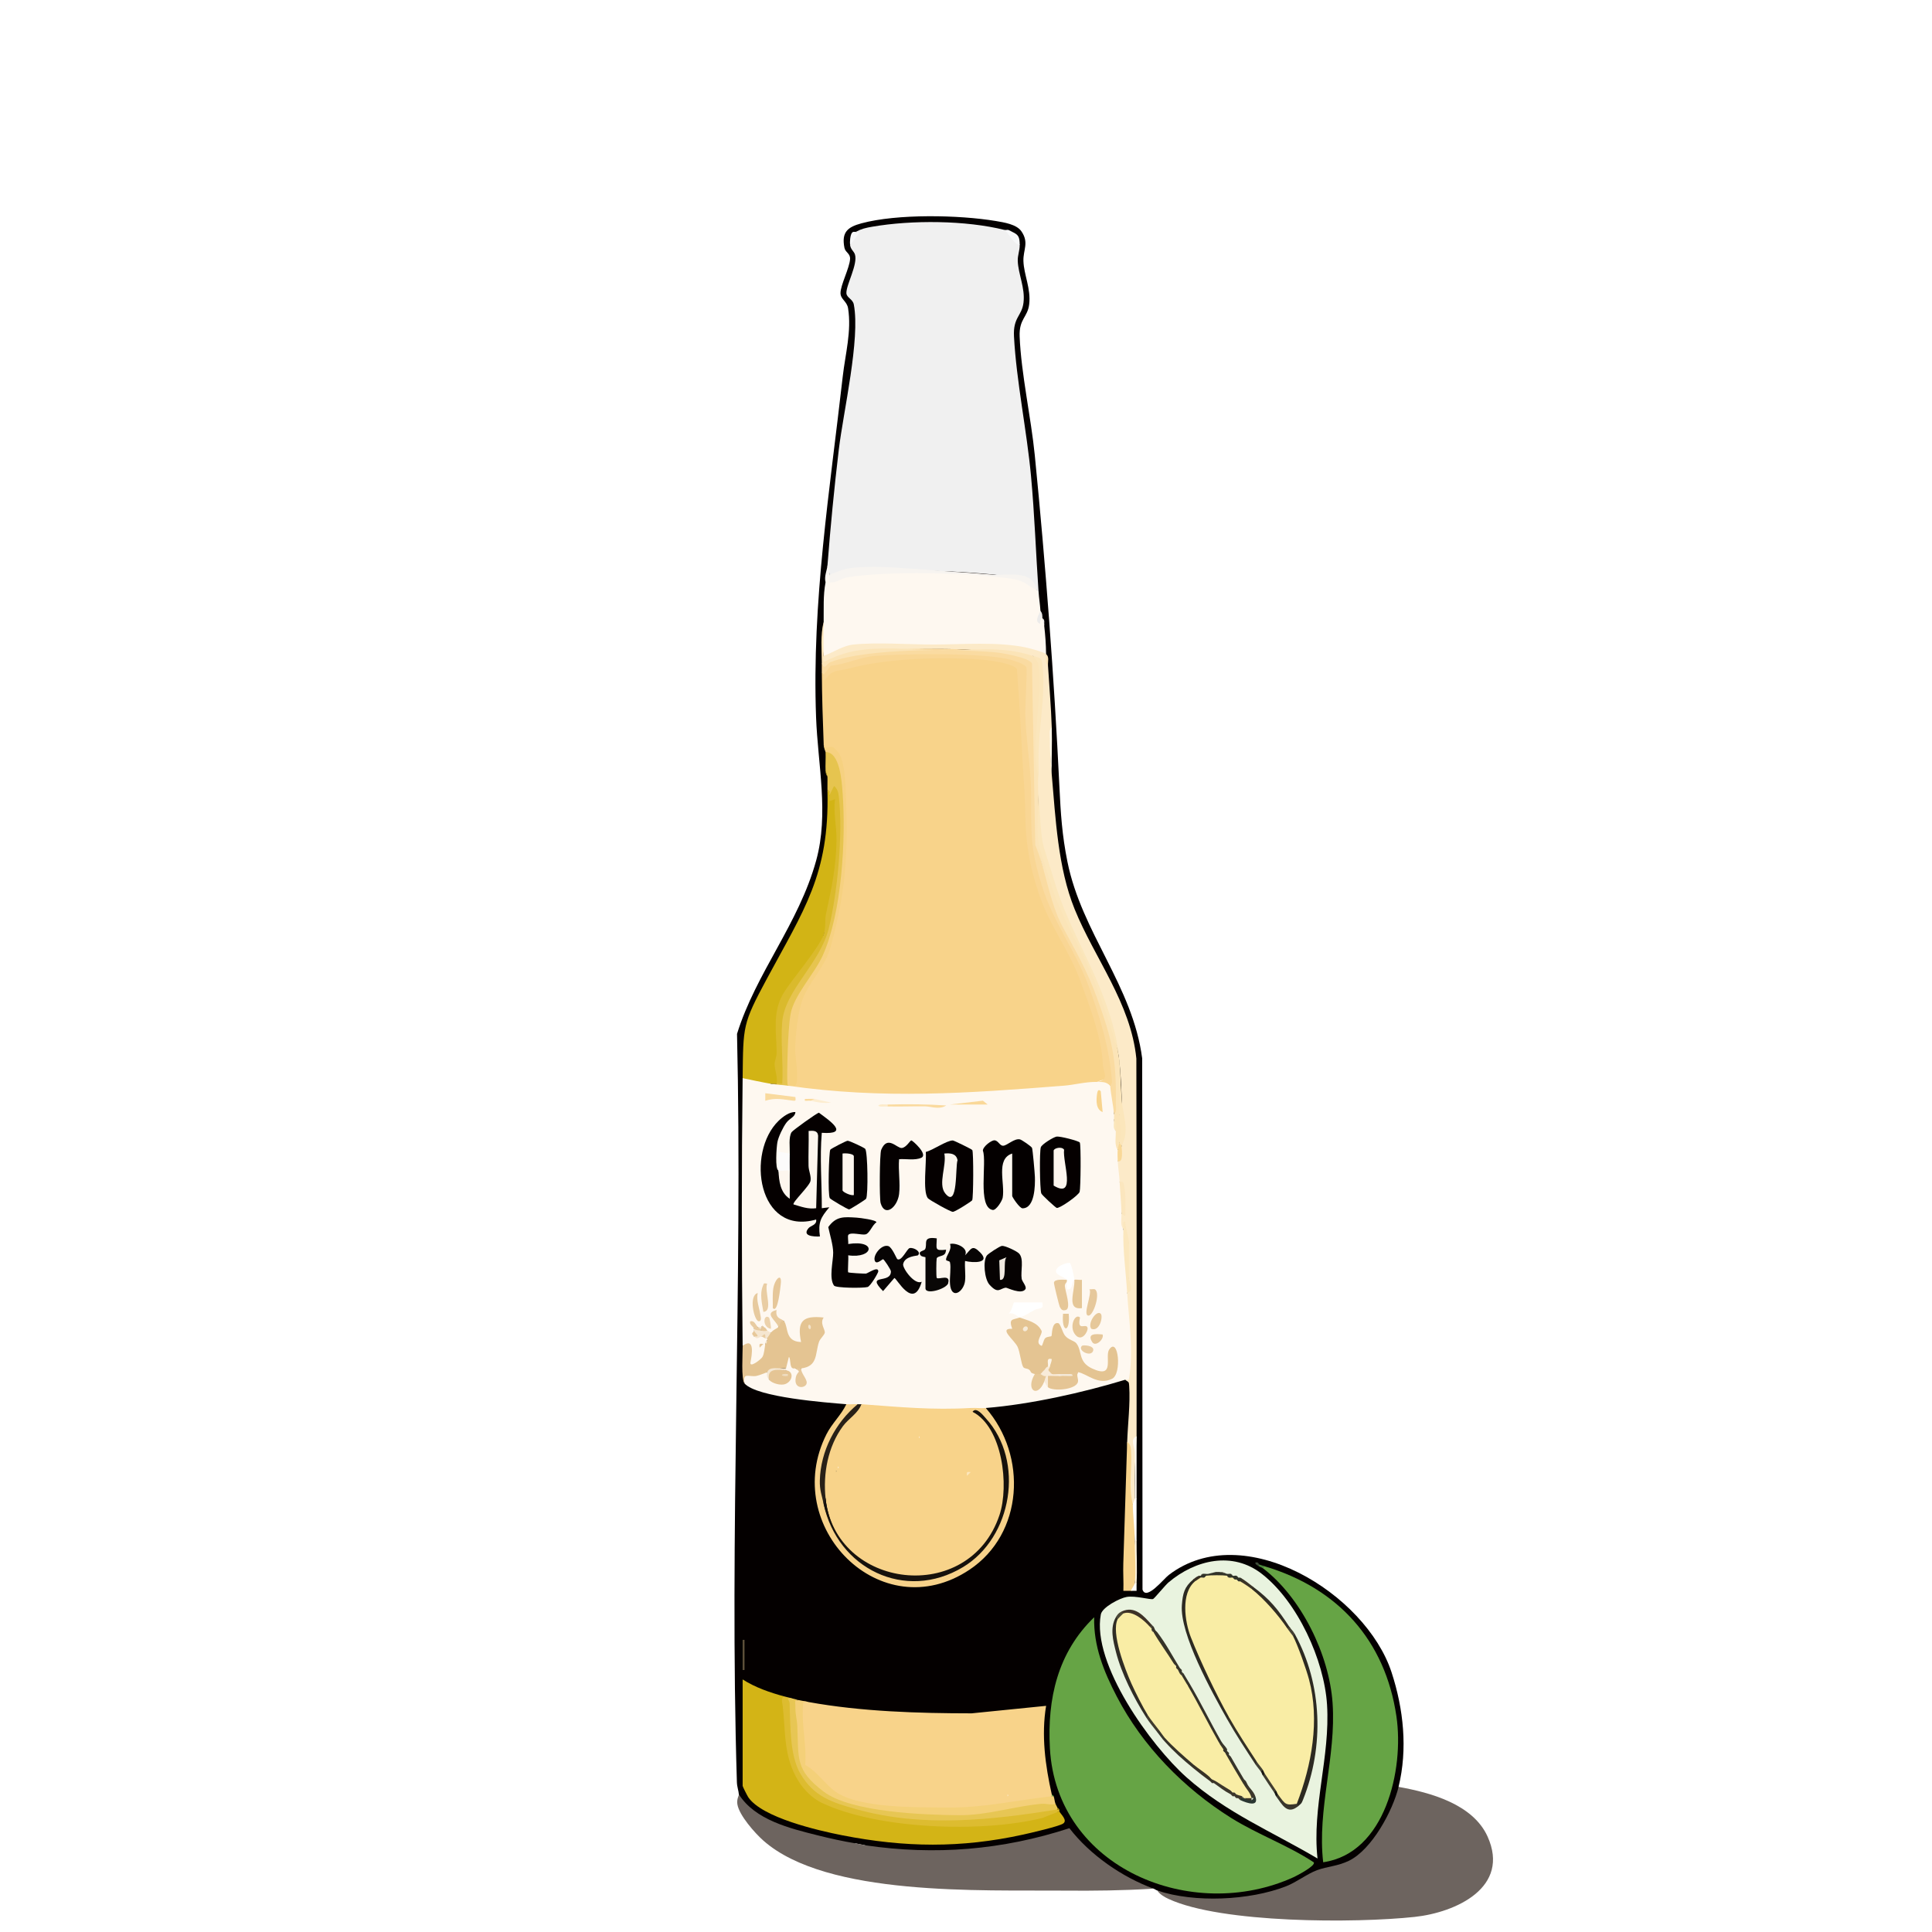 <?xml version="1.0" encoding="UTF-8"?>
<svg id="_レイヤー_2" data-name="レイヤー 2" xmlns="http://www.w3.org/2000/svg" viewBox="0 0 1233.2 1233.2">
  <defs>
    <style>
      .cls-1 {
        fill: #353228;
      }

      .cls-2 {
        fill: #fdedd0;
      }

      .cls-3 {
        fill: #e8cba0;
      }

      .cls-4 {
        fill: #302c23;
      }

      .cls-5 {
        fill: #343127;
      }

      .cls-6 {
        fill: #f4e4cb;
      }

      .cls-7 {
        fill: #464133;
      }

      .cls-8 {
        fill: #fef8f0;
      }

      .cls-9 {
        fill: #fdebca;
      }

      .cls-10 {
        fill: #39362a;
      }

      .cls-11 {
        fill: #ddbc30;
      }

      .cls-12 {
        fill: #fce6bc;
      }

      .cls-13 {
        fill: #fdf0d6;
      }

      .cls-14 {
        fill: #f9da9e;
      }

      .cls-15 {
        fill: #fbe6be;
      }

      .cls-16 {
        fill: #444032;
      }

      .cls-17 {
        fill: #e7c899;
      }

      .cls-18 {
        fill: #373429;
      }

      .cls-19 {
        fill: #2a3631;
      }

      .cls-20 {
        fill: #181814;
      }

      .cls-21 {
        fill: #e5c595;
      }

      .cls-22 {
        fill: #16110c;
      }

      .cls-23 {
        fill: #66a445;
      }

      .cls-24 {
        fill: #191612;
      }

      .cls-25 {
        fill: #f9d897;
      }

      .cls-26 {
        fill: #fce9c7;
      }

      .cls-27 {
        fill: #fdf5e9;
      }

      .cls-28 {
        fill: #3a3327;
      }

      .cls-29 {
        fill: #090706;
      }

      .cls-30 {
        fill: #e6c89a;
      }

      .cls-31 {
        fill: #070404;
      }

      .cls-32 {
        fill: #fef3df;
      }

      .cls-33 {
        fill: #ecebea;
      }

      .cls-34 {
        fill: #fad898;
      }

      .cls-35 {
        fill: #343026;
      }

      .cls-36 {
        fill: #f4d079;
      }

      .cls-37 {
        fill: #e6c799;
      }

      .cls-38 {
        fill: #fcfbfb;
      }

      .cls-39 {
        fill: #e4c492;
      }

      .cls-40 {
        fill: #3a362c;
      }

      .cls-41 {
        fill: #fbe7be;
      }

      .cls-42 {
        fill: #fcf6ee;
      }

      .cls-43 {
        fill: #e6c798;
      }

      .cls-44 {
        fill: #e9cda2;
      }

      .cls-45 {
        fill: #f7f4f0;
      }

      .cls-46 {
        fill: #fdebc9;
      }

      .cls-47 {
        fill: #fffffe;
      }

      .cls-48 {
        fill: #f7d28a;
      }

      .cls-49 {
        fill: #fff;
      }

      .cls-50 {
        fill: #e5c797;
      }

      .cls-51 {
        fill: #f4eada;
      }

      .cls-52 {
        fill: #383227;
      }

      .cls-53 {
        fill: #4a853c;
      }

      .cls-54 {
        fill: #3e4c39;
      }

      .cls-55 {
        fill: #e7c654;
      }

      .cls-56 {
        fill: #f8ebd9;
      }

      .cls-57 {
        fill: #fadba1;
      }

      .cls-58 {
        fill: #e8cb9f;
      }

      .cls-59 {
        fill: #fad99a;
      }

      .cls-60 {
        fill: #302d25;
      }

      .cls-61 {
        fill: #d3b416;
      }

      .cls-62 {
        fill: #fef7e9;
      }

      .cls-63 {
        fill: #f5e6d0;
      }

      .cls-64 {
        fill: #ecd2ac;
      }

      .cls-65 {
        fill: #e9cda3;
      }

      .cls-66 {
        fill: #e7ca9e;
      }

      .cls-67 {
        fill: #303228;
      }

      .cls-68 {
        fill: #282017;
      }

      .cls-69 {
        fill: #3e382b;
      }

      .cls-70 {
        fill: #e8c899;
      }

      .cls-71 {
        fill: #040000;
      }

      .cls-72 {
        fill: #e9f3df;
      }

      .cls-73 {
        fill: #fbe6bb;
      }

      .cls-74 {
        fill: #6d645f;
      }

      .cls-75 {
        fill: #fdf6ee;
      }

      .cls-76 {
        fill: #3d3227;
      }

      .cls-77 {
        fill: #f0f0f0;
      }

      .cls-78 {
        fill: #3c362b;
      }

      .cls-79 {
        fill: #eedcc0;
      }

      .cls-80 {
        fill: #3c3a2d;
      }

      .cls-81 {
        fill: #e6c89b;
      }

      .cls-82 {
        fill: #fffdfa;
      }

      .cls-83 {
        fill: #2c2a22;
      }

      .cls-84 {
        fill: #f9d694;
      }

      .cls-85 {
        fill: #fbf5ec;
      }

      .cls-86 {
        fill: #f6ead8;
      }

      .cls-87 {
        fill: #f9eda5;
      }

      .cls-88 {
        fill: #f8d38a;
      }

      .cls-89 {
        fill: #38362b;
      }

      .cls-90 {
        fill: #daba2c;
      }

      .cls-91 {
        fill: #f8d48e;
      }

      .cls-92 {
        fill: #3c372c;
      }

      .cls-93 {
        fill: #060202;
      }

      .cls-94 {
        fill: #424034;
      }

      .cls-95 {
        fill: #f4e7d3;
      }

      .cls-96 {
        fill: #74754c;
      }

      .cls-97 {
        fill: #fffaf1;
      }

      .cls-98 {
        fill: #e6c899;
      }

      .cls-99 {
        fill: #2d2a22;
      }

      .cls-100 {
        fill: #050000;
      }

      .cls-101 {
        fill: #4a4736;
      }

      .cls-102 {
        fill: #5d503a;
      }

      .cls-103 {
        fill: #f6d180;
      }

      .cls-104 {
        fill: #fbe4b7;
      }

      .cls-105 {
        fill: #403b2e;
      }

      .cls-106 {
        fill: #e6c44f;
      }

      .cls-107 {
        fill: #413d30;
      }

      .cls-108 {
        fill: #d2b415;
      }

      .cls-109 {
        fill: #363328;
      }

      .cls-110 {
        fill: #f1eae1;
      }

      .cls-111 {
        fill: #cbae76;
      }

      .cls-112 {
        fill: #372f24;
      }

      .cls-113 {
        fill: #fada9e;
      }

      .cls-114 {
        fill: #f7f8f9;
      }

      .cls-115 {
        fill: #fceac8;
      }

      .cls-116 {
        fill: #050101;
      }
    </style>
  </defs>
  <g id="_レイヤー_1-2" data-name="レイヤー 1">
    <g>
      <rect class="cls-49" width="1233.2" height="1233.2"/>
      <path class="cls-71" d="M471.62,1145.37c-.16-2.35-1.16-4.73-1.26-7.77-4.9-158.91,3.77-318.68.08-477.67,12.17-39.13,39.34-70.09,50.53-110.69,8.23-29.84,1.06-61.07-.07-91.41-2.74-73.52,8.81-145.1,17.04-217.67,1.61-14.16,5.71-28.79,3.39-43.39-.7-4.43-4.78-5.72-4.83-9.64-.06-5.12,5.86-16.24,6.1-21.85.16-3.6-2.98-4.08-3.59-7.09-2.02-10.07,2.15-13.29,10.8-15.63,22.84-6.18,62.29-5.41,85.73-1.5,5.33.89,13.28,2.12,16.36,6.5,5.13,7.31,1.13,11.91,1.35,18.99.27,8.85,4.91,17.76,3.67,27.78-1.02,8.28-6.53,9.17-6.08,20.47.95,23.69,7.26,51.58,9.66,75.75,6.98,70.47,12.33,141.17,15.73,211.73.81,16.84,1.67,30.71,5.11,47.76,9.18,45.52,41.61,79.08,47.72,125.52l.2,339.08c2.38,7.31,13.45-6.8,16.77-9.34,47.75-36.5,125.76,11.89,142.2,62.12,7.67,23.43,10.37,49.01,4.47,73.13l1.82,2.54c-8.44,27.07-24.07,49.69-53.87,53.21-28.79,17.91-70.49,25.15-101.95,10.42-.84-.28-1.58-.9-2.41-1.2-21.23-3-41.95-19.63-54.16-36.52-21.94,8.22-45.77,12.37-69.19,13.87-13.04.83-47.09,2.03-57.31-2.92-1.19-.58-2.31-1.32-3.41-2.1l-6.02-1.2c-1.1.44-2.21.83-3.35,1.05-7.04,1.36-40.3-8.34-49.27-12.35-8.39-3.75-21.44-10.02-21.98-19.98Z"/>
      <path class="cls-74" d="M738.72,1206.73c23.7,7.98,58.86,6.36,82.13-2.69,6.75-2.63,13.73-8.08,19.78-10.29,6.72-2.46,13.19-2.51,20.43-6.04,14.57-7.11,27.89-31.71,31.66-47.14,20.31,3.63,47.42,10.99,56.78,31.65,14.71,32.49-20.09,48.5-46.56,51.35-37.79,4.07-123.17,4.14-156.97-11.44-2.59-1.19-5.66-2.93-7.24-5.39Z"/>
      <path class="cls-74" d="M546.22,1176.65l6.02,1.2c44.61,6.53,87.51,3.06,130.36-10.91,13.12,17.03,33.57,31.19,53.72,38.59-19.05,1.2-38.08,1.43-57.2,1.25-52.1-.48-151.31,3.93-191.86-31.92-5.41-4.78-15.49-16.17-16.59-23.2-.53-3.35,1.02-5.51.97-6.29,10.34,16.31,32.41,21.66,50.27,26.13,8.03,2.01,16.16,3.8,24.32,5.15Z"/>
      <path class="cls-88" d="M525.76,430.72c2.78-.53.41,2.53.46,2.35,2.07-7.2,20.13-10.28,27.04-11.26,25.95-3.69,51.23-3.2,77.14-1.66,3.66.22,20.44,2.7,20.86,6.22.55,4.65.91,9.31,1.19,13.98,1.81,30.5,3.58,60.6,4.21,90.63,1.25,19.49,6.68,38.67,15.42,56.1,17.87,31.2,32.04,65.12,35.37,100.81-.54,2.09-2.95,3-7.24,2.71l-2.53,2.45c-60.13,6.18-125.66,12.11-186.65,3.49-1.4-.2-2.75-.75-4.11-1.35s-2.72-1.37-4.02-2.18c.63-1.45,1.78-2.61,3.45-3.48-2.73-27.48-1.1-52.21,17.78-74.55,15.22-30.62,15.95-72.67,14.91-106.31-.25-8.24-.78-25.01-8.21-29.78-3.09.18-4.47-.32-5.06-3.64-.58-15.27-1.09-30.42-1.2-45.72,1.82-1.77,2.47-1.11,1.2,1.2Z"/>
      <path class="cls-8" d="M492.08,691.79l6.79.39c.92-3.21,3.36-2.27,4.04.81,60.72,8.76,115.18,4.8,176.27,0,6.71-.53,13.47-2.51,21.05-2.41,6.4-2.73,9.21-1.93,8.42,2.41.67.26,1.29.57,1.7,1.05.85,1,1.29,14.43.71,17,2.39,1.14,2.38,2.47,0,3.61l1.2,7.22,1.43.54-.22,11.49c2.12.9,1.81,5.92,0,7.22,3.75,2.41,4.65,10.27,1.2,13.23,2.8,5.82,3.25,14.33,1.2,20.45,3.68,1.51,2.76,3.44.49,5.84l.72,3.79c1.83,12.67,3.01,25.57,3.55,38.7l-1.14,2.21,2.66,3.62c1.54,16.67,2.15,33.47,1.05,50.19-.3,3.59-1.94,4.1-4.91,1.53-27.3,8.29-60.62,15.74-89.03,18.05.13,2.38-6.63,1.57-8.66,1.17-.38-.07-.69-.56-.97-1.17-.88.66-1.77,1.28-2.74,1.75s-1.85.89-2.75.92c-19.65.65-39.29-.56-58.86-2.26-.91-.08-1.8-.53-2.73-1.01s-1.84-1.13-2.7-1.81c-1.15,1.65-1.71,1.99-2.41,0-4.18,2.72-6.58,2.72-7.22,0-12.67-1.06-57.04-4.32-64.97-13.23-1.96-7.11.2-7.91,6.75-7.14,3.53-1.79,6.1-1.82,7.69-.08.4,1.5.8,3.1,1.2,4.81l2.31-1.07c5.41,3.51,12.12,1.88,8.52-4.94-1.05-.34-1.04-.74,0-1.2-4.29-2.08-.05-11.71,4.63-7.09l1.38,7.09c1.95.99,3.15.99,3.61,0,1.39-2.07,3.46-4.1,6.22-6.11l2.93-11.55c2.97-3.69,4.45-7.38,1.91-11.88-1.39-2.47-10.74-.02-9.48,4.93,3,19.61-17.68,6.28-12.42-5.47-1.93-1.05-3.55,1.65-3.61,3.61,1.53,3.4-1.9,5.01-4.81,3.61-2.01,2.47-2.74,1.89-2.41-1.2-2.05-.32-2.86-1.12-2.41-2.41-.44-.54-.84-.54-1.2,0-.51.77-1.32.77-2.41,0-1.18-.32-1.99.07-2.41,1.2.57.34.54.74,0,1.2.55,1.13.55,2.33,0,3.61l2.16.54c-.46-2.78.76-2.55,2.65-.54,1.47-.75,2.12-.4,2.41,1.2.34-1.05.74-1.04,1.2,0,1.04.38,1.03.78,0,1.2l-1.2,2.41c6.59,5.77-6.2,20-11.56,13.09,1.77-7.59.81-11.56-2.88-11.89-.66-56.83-.69-114.02,0-170.84,5.99-2.38,13.33-.82,18.05,3.61Z"/>
      <path class="cls-77" d="M641.26,146.78c4.34,1.65,7.69,5.43,9.62,9.62.03,3.56-1.37,6.54-1.24,10.16.3,8.42,4.79,17.22,3.67,26.57-1.03,8.66-6.74,9.28-6.08,21.67,1.52,28.52,8.17,59.98,10.86,88.98,2.28,24.57,3.13,49.37,4.82,73.99-1.8,1.5-2.4.85-1.2-1.2-4.69-6.59-9.15-7.65-16.51-8.56-33.45-4.17-71.98-4.92-105.83-2.2-4.11,2.3-7.45,2.68-10,1.14v-1.2c-.75-.86-1.15-2.46-1.2-4.81,1.91-24.59,4.31-49.42,7.24-73.97,2.89-24.22,13.8-70.48,9.58-92.63-.66-3.46-4.58-4.26-4.73-7.19-.26-5.12,7.46-18.49,5.44-24.77-.65-2.01-2.7-3.11-3.09-5.97l2.29-6.01c2.12-1.33,2.56-2.13,1.32-2.42,3.87-1.99,6.33-2.54,10.56-3.27,25.28-4.36,59.71-4.12,84.48,2.07Z"/>
      <path class="cls-23" d="M838.57,1188.71c1.48,2.12-10.6,8.46-12.77,9.46-64.94,29.61-151.43-5.57-155.65-82.28-1.74-31.59,4.97-61.17,28.27-83.6-.49,18.34,6.11,34.6,14.4,50.56,16.47,31.7,42.77,58.57,72.92,77.47,16.92,10.6,36.1,17.39,52.83,28.4Z"/>
      <path class="cls-88" d="M516.14,1086.42c33.63,6.1,69.92,7.19,104.06,7.21l47.53-4.79c-3.13,18.8-.53,38.09,3.62,56.54v1.2c-1.3,1.42-2.88,2.4-4.79,2.7-33.32,5.3-102.88,13.74-133.71-3.65-3.07-1.73-19.22-16.16-20.06-18.56-1.08-3.08-3.56-37.44-2.59-39.15.6-1.92,2.58-2.42,5.94-1.5Z"/>
      <path class="cls-23" d="M807.29,999.79c46.62,13.89,76.93,47.09,84.06,95.81,4.94,33.79-7.04,87.38-46.76,93.08-3.92-34.05,8.39-67.37,6-101.66-2.14-30.79-19.89-67.26-44.5-86.04-1.5-1.05-1.1-1.45,1.2-1.2Z"/>
      <path class="cls-8" d="M529.37,366.95c2.09,2.51,5.2,2.37,9.31-.43,34.3-3.86,72.53-2.18,106.98,1.51,6.79.73,12.21,2.39,16.06,8.55.37.17.74.93,1.2,1.2.27,3.92.92,7.83,1.2,12.03-.33,3.18.07,4.39,1.2,3.61v1.2c.82,1.39,1.22,3,1.2,4.81.72,6.23,1.12,11.73,1.2,18.05-.44.84-1.2,1.84-1.92,1.63-23.35-6.9-42.68-7.57-67.58-5.88l-34.76-.9c-13.13-.48-24.86,1.62-36.3,7.53l-1.42-1.18c-1.15-7.11-1.15-14.33,0-21.66.13-8.36-.41-17.01,1.2-25.27-.19-3.43.61-5.43,2.41-6.02.01.4-.04.81,0,1.2Z"/>
      <path class="cls-72" d="M840.97,1186.28c-28.97-17.15-57.97-29.01-83.57-51.77-22.63-20.11-60.66-72.49-54.74-104.01.86-4.6,12.1-10.42,16.49-11.17,5.58-.95,15.21,1.94,16.85,1.33.88-.33,7.7-8.78,9.93-10.66,17.09-14.39,40.78-20.02,59.54-5.37,22.75,17.76,39.8,55,41.59,83.54,2.08,33.21-9.71,65.19-6.08,98.1Z"/>
      <path class="cls-61" d="M500.5,1082.81c1.63,10.71,2.78,21.75,3.44,33.1,2.16,15.84,11.14,29.77,26.39,35.45,46.36,17.27,98.96,14.92,145.83,4.84.86,1.79,5.55,5.73,2.4,7.81-2.75,1.82-20.97,6.02-25.48,7.01-39.8,8.74-75.59,8.26-115.5.44-15.37-3.01-51.12-11.25-59.95-24.27-.58-.85-3.6-6.83-3.6-7.23v-67.98c7.83,5.06,17.45,8.39,26.47,10.83Z"/>
      <path class="cls-115" d="M667.73,417.48l1.2,7.22c.81,13.15,1.98,26.56,2.41,39.7-.9,9.81-.9,19.84,0,30.08,2.43,27.7,3.9,59.43,14.61,85.85,12.71,31.37,35.85,59.93,39.39,95.36.2,80.35.23,160.74.15,241.08-.91,12.7-1.31,25.94-1.2,39.7,1,1.3.62,3.8-1.2,3.61l-1.87-.87c-.47-12.9-1.05-25.84-1.74-38.83.39-11.33,2.04-24.66,1.29-35.61-.17-2.43-.2-2.95-2.49-4.1.55-.17,1.54.39,2.25-.12,3.26-18.28.07-36.9-1.05-55.22.91-3.02,1.31-6.03,1.2-9.02-1.27-1.21-2.42-21.29-1.6-22.08.41-.39.98-.61,1.6-.78l-1.61-.25-1.18-9.49-.83.71c-2.17-2.01-1.14-6.6-1.2-9.62,2.69-1.45,1.19-17.41-1.2-20.45-.23-4.62-1.02-8.9-1.2-13.23.8-2.28,1.6-5.49,2.41-9.62.52-16.52.4-35.5-1.2-52.14-.62-6.38-1.63-12.11-3.31-18.31-6.8-25.12-17.85-49.12-29.6-72.53-7.34-17.26-17.41-41.77-18.45-60.63-1.56-28.18-1.47-56.9,1.25-85.16,2.39-11.65.65-19.66-5.24-24.04l-2.1,1.02c-28.51-6.39-61.98-5.99-91.45-4.66-13.34.6-27.92,1.81-39.42,8.88-1.04.31-1.99-4.31-.58-5.25,5.94-2.17,12.31-6.53,18.64-7.22,15.11-1.64,35.95-.01,51.79-.05,18.8-.04,40.04-1.89,58.34,1.81,2.47.5,11.83,3,13.19,4.25Z"/>
      <path class="cls-108" d="M529.37,507.72l4.8,1.36c1.75,31.38.49,66.36-11.16,95.36-8.57,11.83-16.43,24.02-23.55,36.58-2.57,16.53-3.26,33.28-2.07,50.24l-1.7.53h-3.61c-6.09-1.04-12.01-2.38-18.05-3.61.4-33.48-.14-34.4,15.43-63.37,23.63-43.96,39.94-66.56,38.71-119.5.37-.6.77-.58,1.2,0,.58.27.58,1.07,0,2.41Z"/>
      <path class="cls-57" d="M711.04,711.04c-.44-5.71-1.99-12.41-2.41-18.05l-1.49-1.96c-1.49-36.2-16.41-70.76-34.06-101.97-15.31-27.71-17.52-57.56-17.25-88.26-2.67-24.98-3.64-49.59-2.93-73.85-2.28-6.31-34.5-7.69-40.79-7.88-27.53-.84-54.54.22-80.98,7.87-1.65,2.37-3.44,3.63-5.38,3.76-.08-.56-.63-1.08-1.2-1.2-.02-2,0-4.01,0-6.02,3.17-.94,2.56.9,1.81.42-.4-.26-.52-.99-.14-1.16,24.79-11.48,82.24-8.86,110.98-7.13,6.99.42,24.33,2.24,23.75,11.02-.53,37.2-.02,75.29.98,112.41,7.45,30.36,20.08,57.21,34.3,84.77,7.8,18.24,15.36,39.4,16.95,59.1.3,3.73.96,27.6-.37,28.65-.28.22-.97-.08-1.78-.53Z"/>
      <path class="cls-104" d="M525.76,418.69c.05,1.09-.57,3.32.59,3.6,8.38-4.29,16.35-6.72,25.72-7.7,16.72-1.74,33.5.39,50.04.54,20.51.18,36.8-3.09,57.2,3.56,4.34,2.1,6.14,6.2,5.38,12.32-2.44,36.07-3.28,72.18-.22,108.06,7.23,28.01,19.26,55.05,32.44,81.32,7.71,18.55,15.12,37.61,17.74,57.57l1.34,32.88-1.34.81c3.08,3.18,3.21,14.01,0,17.45.74,2.56.34,4.16-1.2,4.81-2.21-2.78-1.16-8.25-1.2-12.03l-1.2-7.22c-.06-1.2.09-2.42,0-3.61,2-1.25,1.2-4.56,1.22-6.6.36-29.04-2.36-40.75-12.03-67.41-6.75-18.6-13.52-29.53-22.35-46.23-8-15.15-10.41-35.61-17.09-51.49l-2.08-115.82c-1.85-3.87-19.52-6.82-24.09-7.19-26.02-2.14-81.01-2.62-104.38,6.27-2.88,1.09-3.55,5.67-5.69.93,0-8.52-1.02-18.37,1.2-26.47-.11,7.06-.34,14.64,0,21.66Z"/>
      <path class="cls-48" d="M547.42,896.33l-.18,2.06c-18.59,15.88-24.6,38.53-21.47,61.71,18.02,71.62,120.63,58.46,116.45-17.82-.77-13.97-7.12-36.66-21.4-41.13-1.44,5.42-7.33-.57-1.2-2.41,3.18-.19,6.46.26,9.62,0,26.57,30.4,24.17,80.18-10.45,103.24-56.58,37.69-120.9-27.64-91.27-86.46,3.57-7.09,9.36-12.18,12.69-19.2,2.38.2,4.84-.19,7.22,0Z"/>
      <path class="cls-39" d="M500.5,843.39c2.79,3.62.37,12.96,10.82,13.23-2.66-13.15.78-17.13,14.44-15.63-2.7,3.66,1.09,7.73.68,9.72-.34,1.63-2.99,3.74-3.7,5.9-2.53,7.64-.58,15.52-11.41,16.86.21,1.77-1,1.77-3.61,0-.29-.2-1.68.5-2.5-.74-1.08-1.64-.66-6.49-1.71-6.49l-1.8,7.23c-4.34-.15-8.35.65-12.03,2.41-2.15.76-4.59,1.87-6.69,2.34-4.72,1.05-9.06-2.84-7.75,4.88-2.27-2.56-1.15-19.16-1.2-24.06,7.85-5.75,5.96,5.64,5,10.44-.83,4.16,6.73-1.83,7.58-3.27,1.25-2.13,1.4-5.87,1.86-8.37l1.2-2.41c.13-.38-.14-.89,0-1.2-2.16-2.98-.94-4.2,2.41-3.61,1.92-2.25,3.32-2.17,4.81-3.61-1.54-5.14-.33-6.35,3.61-3.61Z"/>
      <path class="cls-36" d="M510.12,1085.22c1.9.4,4.14.86,6.02,1.2-4.21-.15-3.32-.74-3.61,2.95-.93,11.81,2.5,25.01,1.4,37.16,7.53,4.13,12.71,12.28,19.15,16.94,15.2,10.99,52.59,10.06,71.53,10.28,23.22.27,43.84-4.68,66.72-7.17.37-.53.77-.52,1.2,0,.59,1.45.6,3.36,1.2,4.81-.02,1.25-.51,2.12-1.66,2.21-13.65,1.09-27.22,2.89-40.85,5.23-32.77,2.66-107.65,4.31-121.46-32.29-1.45-3.83-5.85-39.85-4.3-41.23l4.65-.09Z"/>
      <path class="cls-11" d="M505.31,1084.01c-1.15,1.58-.87,2.13.84,1.64-.02,10.48.5,20.95,1.58,31.43,2.61,27.04,29.61,36.08,53.12,39.57,38.67,5.74,72.87,2.95,111.22-2.83l2.88,1.17h1.2c.15.33-.16.88,0,1.2l-10.82,4.22c-38.14,9.54-104.78,7.38-140.77-9.64-5.93-2.8-11.54-8.43-14.93-13.95-9.5-15.45-8.08-30.19-10-47.77-.21-1.93-1.37-5,.86-6.25,1.49.4,3.31.85,4.81,1.2Z"/>
      <path class="cls-106" d="M502.9,693c-3.69-.53-6.76-.51-10.83-1.2,1.2-.04,2.41.06,3.61,0l1.93-3.89c-1.18-14.84-.84-29.52,1.01-44.05,6.9-13.82,15.11-27.1,24.62-39.83,6.04-11.69,8.55-31.97,10.09-45.42,1.66-14.54,3.05-34.19.94-48.54-.38-2.58-2.58-3.38-4.91-2.34-.12-.76.1-1.64,0-2.41l-1.2-1.2c-.08-2.8.11-5.63,0-8.42l-1.2-3.61c-.18-3.99.16-8.04,0-12.03,7.55-5.01,10.31,9.77,11.08,15.81,4.33,33.71,1.3,88.01-13.67,118.66-19.73,22.97-20.17,48.35-19.39,76.5l-2.09,1.98Z"/>
      <path class="cls-55" d="M505.31,1084.01c1.59.37,3.5.93,4.81,1.2-3.62-.67-2.34,1.84-2.41,4.16-.14,4.75,1,8.07,1.19,12.1,1.01,20.98-1.63,28.1,16.83,42.12,17.47,13.28,64.17,14.83,86,15.06,18.32.19,35.32-5.7,53.02-7.26,3.19-.28,6.4,1.02,9,0,.28.68.83,1.64,1.2,2.41v1.2c-41.15,6.56-85.41,11.77-128.04-.1-15.72-4.37-27.42-7.98-36.09-22.86-6.82-11.7-6.3-31.26-6.8-44.94-.08-2.07-2.99-3.49,1.29-3.08Z"/>
      <path class="cls-103" d="M525.76,475.23c1.57,3.99,3.26.51,5.96,1.74.77.35,3.1,2.81,3.67,3.66,4.66,6.93,4.59,26.87,4.86,36.04,1,33.05-1.39,56.13-10.01,87.56-3.59,13.09-12.91,21.26-17.65,32.88-3.34,8.2-5.01,24.64-5,33.61,0,4.02,2.85,19.61.03,22.18-.22.2-4.56.25-4.73.08-.85-.81-.16-20.4-.05-23.51.21-5.98.79-16.71,1.8-22.26,2.19-12.06,15.16-25.47,20.49-37.26,12.28-27.19,14.89-74.63,12.7-103.99-.53-7.13-1.68-26.08-10.88-25.92-.02-.37-1.11-2.38-1.2-4.81Z"/>
      <path class="cls-48" d="M723.08,960.09c2.29,6.71,1.9,15.58,1.2,22.86,1,8.8,1.74,18.99,0,27.67,1.03,2.04.11,4.48-2.41,4.81-1.6.06-3.22-.02-4.82,0,.21-5.81-.25-11.69-.04-17.5.9-25.73,1.57-51.75,2.46-77.55,2.01,1.25,2.26,3.26,2.43,5.39.89,11.12-1.72,23.52,1.18,34.31Z"/>
      <path class="cls-97" d="M725.48,956.48c-.34,1.05-.74,1.04-1.2,0-.02-9.8.33-19.72.06-29.53-.1-3.48-3.29-8.32,1.15-10.18-.01,13.22.02,26.49,0,39.7Z"/>
      <path class="cls-47" d="M725.48,982.95c-.34,1.05-.74,1.04-1.2,0,0-7.9-1.18-15.4-1.2-22.86,0-.61,1.21-2.26,1.2-3.61h1.2c-.02,8.81.05,17.66,0,26.47Z"/>
      <path class="cls-114" d="M643.67,146.78l2.41,1.2c4.06,1.88,4.77,3.26,4.81,8.42-3.97-.87-6.56-6.63-9.62-9.62.71.18,1.79-.21,2.41,0Z"/>
      <path class="cls-62" d="M671.34,494.48c-.69-7.87-1.33-15.26-1.22-23.48.03-2.04-.77-5.35,1.22-6.6.33,9.99-.24,20.08,0,30.08Z"/>
      <path class="cls-32" d="M725.48,1010.62c-.34,1.05-.74,1.04-1.2,0,1.02-7.74,0-19.39,0-27.67h1.2c-.05,9.08.48,18.69,0,27.67Z"/>
      <path class="cls-114" d="M546.22,147.98l2.4.59-6.01,7.83c-.26-1.95.06-6.13,1.11-7.68.83-1.24,2.06-.51,2.5-.74Z"/>
      <rect class="cls-102" x="474.03" y="1046.72" width="1.2" height="19.25"/>
      <path class="cls-45" d="M529.37,365.75c-.86,1.31-2.14,4.64-2.41,6.02-1.07-3.74.97-7.88,1.2-10.83,1.81.84,1.16,3.23,1.2,4.81Z"/>
      <path class="cls-33" d="M665.33,393.42c-.02.55-2.07,2.99-1.22,4.81-4.23-1.45-.98-5.59.01-8.42.02.25,1.29,1.34,1.2,3.61Z"/>
      <path class="cls-82" d="M725.48,1010.62c-.08,1.6.09,3.22,0,4.82-1.2.06-2.41-.05-3.61,0,.42-1.47,2.24-3.53,2.41-4.81h1.2Z"/>
      <path class="cls-104" d="M668.94,424.7c-2.02-1.31-1.17-4.95-1.2-7.22,2.14,1.97,1.04,4.55,1.2,7.22Z"/>
      <path class="cls-96" d="M552.23,1177.86l-6.02-1.2c2.1.35,4.73,1.01,6.02,1.2Z"/>
      <path class="cls-33" d="M666.53,399.44l-1.2-4.81c1.91.86,1.03,3.28,1.2,4.81Z"/>
      <path class="cls-53" d="M807.29,999.79l-1.2,1.2c-.66-.5-1.71-.71-2.41-1.2-.61-.37-.59-.77,0-1.2.98.36,2.61.91,3.61,1.2Z"/>
      <path class="cls-90" d="M528.17,495.69c0-.19-1.08-.93-1.2-3.61l1.2,3.61Z"/>
      <path class="cls-54" d="M803.68,998.59v1.2c-.87-.62-2.41-.97-2.41-2.39,2.19-.68,2.15,1.1,2.41,1.19Z"/>
      <path class="cls-77" d="M646.08,147.98l-2.41-1.2c1.12.38,1.63.84,2.41,1.2Z"/>
      <path class="cls-90" d="M529.37,505.31h-1.2c0-.4.01-.8,0-1.2.55.16,1.13.66,1.2,1.2Z"/>
      <path class="cls-23" d="M672.54,1146.57h-1.2v-1.2c.44.31,1,.71,1.2,1.2Z"/>
      <path class="cls-61" d="M676.15,1155h-1.2v-1.2c.2.41,1,.77,1.2,1.2Z"/>
      <path class="cls-84" d="M708.64,693c-2.63-2.62-5.04-2.36-8.42-2.41,8.48-1.52,3.92-5.69,3.72-11.56-.55-16.12-8.82-38.1-14.43-53.17-7.65-20.55-19.81-35.29-26.65-56.13-5.59-17.01-8.23-31.55-8.41-49.44-.12-11.94-.94-21.02-1.63-32.89-1.17-20.13-2.17-40.2-3.72-60.32-1.71-3.46-17.57-5.67-21.69-5.98-26.34-2-61.13-.97-85.75,5.66-6.54,1.76-10.47.2-15.31,7.55-1.23-.32-.45-2.5-.6-3.6l4.47-5.76c9.99-.92,18.42-5.54,28.57-6.32,18.89-1.44,69.74-2.09,86.6,2.53,2.28.62,8.75,2.8,9.74,4.72.7,1.37-.85,25.95-.69,30.74.55,16.25,3.54,32.97,3.71,49.23.26,25.47-.97,34.26,6.83,59.34,7.5,24.11,21.92,41.98,30.47,65.78,7.15,19.92,12.73,38.28,14.33,59.22.13,1.71-1.16,2.64-1.15,2.79Z"/>
      <path class="cls-88" d="M619.61,898.73l-1.2,2.39c.73.18,1.97-.22,2.41.01,19.04,8.23,24.14,39.12,20.36,58.2-13.08,66.12-106.84,62.73-114.21-2.86-6.81-21.84,5.65-46.69,22.86-60.16,24.6,1.82,45.3,3.83,69.78,2.41Z"/>
      <path class="cls-100" d="M504.11,736.31c.12-3.93-.83-10.3,1.13-13.6.69-1.15,16.42-12.5,17.5-12.45,6.91,5.1,20.01,14.07,1.81,12.81-1.37,16.2.07,31.91.01,48.13l4.82-.59c-5.51,6.51-7.26,9.54-6.03,18.64-4.27.16-11.61-.31-7.19-5.39,1.3-1.49,5.48-2.05,4.77-5.44-37.11,10.6-44.95-42.69-23.92-63.04,2.54-2.46,7-5.84,10.69-5.54-.2,3.23-3.5,3.75-5.79,6.83-2.11,2.84-5.03,8.91-5.69,12.36-.59,3.13-1.61,17.37.66,18.1l2.48,1.25c1.13,13.59,2.71,13.17,4.74-1.25-3.44-3.13-3.51-7.74,0-10.83Z"/>
      <path class="cls-39" d="M650.89,840.98c4.91,1.88,11.08,2.77,13.93,8.45,1.01,2.02-4.85,7.56-.08,9.59.74.32,1.25-3.75,2.4-4.84,1.23-1.16,3.61-.9,4.01-1.36.45-.53-.06-9.28,4.39-8.23,1.35.32,2.68,5.92,4.19,7.84,2.29,2.93,5.9,3.23,7.32,5.03,3.89,4.92.93,11.86,10.07,16.07,14.95,6.89,7.86-7.73,10.88-12.14,5.83-8.51,8.28,15.52,1.85,18.7-8.95,4.42-16-3.27-21.67-4.23-1.35,3.34-2.35,3.09-4.81,1.2-2.16.96-5.05.94-7.22,0-1.18.94-3.6,1.11-4.81,0l-1.2-1.2c-4.17.86-2.95-1.87,0-3.61-.36-.82-.76-.81-1.2,0,0,2.52-.81,3.32-2.41,2.41l-1.2,1.2c.35,1.15-.05,1.55-1.2,1.2-.36,3.35-2.88,3.35-3.61,0-3.58-.91-1.86-1.42-3.75-2.87-1-.76-2.81-.49-3.58-1.51-1.34-1.78-2.07-9.55-3.63-12.93-2.09-4.52-12.59-12.03-3.47-11.57-2.42-6.79.39-5.61,4.81-7.21Z"/>
      <path class="cls-71" d="M646.08,736.31c-10.73,3.48-4.4,19.11-6.07,28.22-.38,2.06-4.2,8.19-6.4,7.79-9.85-1.77-3.52-30.56-6.23-37.86-.02-2.55,5.29-6.58,7.3-6.59,2.51,0,3.45,3.67,5.77,3.45,2.49-.23,7.08-4.85,10.58-4.05,1.14.26,7.21,4.41,7.7,5.42.43.89,1.77,16.05,1.85,18.61.15,5.2.04,19.98-7.89,19.97-1.86,0-6.6-7.15-6.6-7.89v-27.07Z"/>
      <path class="cls-100" d="M620.62,734.09c.85,1.36.73,30.65-.07,32.04-.42.72-10.84,7.38-12.36,7.39s-14.97-7.55-15.9-8.68c-3.49-4.23-.77-23.27-1.36-29.55,4.48-1.06,13.21-7.32,17.26-7.33.69,0,12.06,5.54,12.43,6.13Z"/>
      <path class="cls-116" d="M541.53,788.17c-.66.77.12,4.41-.13,5.89,18.58-2.88,16.19,9.51,0,7.21.31,1.9-.43,10.42,0,10.84.4.4,10.4.93,11.28.84,1.31-.13,7.86-5.02,7.94-1.46.02.94-4.97,9.45-6.82,10-2.59.78-20.32.73-21.47-.92-3.36-4.79-.44-15.78-.51-21.04-.06-4.87-2.12-11.44-3.14-16.28,5.08-7.09,10.06-6.53,18.13-6.03,2.07.13,12.66,1.46,12.62,3-2.57,1.53-4.25,6.91-6.84,7.66-2.3.66-9.41-1.62-11.06.29Z"/>
      <path class="cls-100" d="M689.22,729.26c.85,1.32.59,29.19-.08,31.47s-12.65,10.67-14.62,10.29c-.67-.13-9.57-8.23-9.89-9.33-.92-3.28-1.18-26.37-.28-29.36.59-1.94,8.09-6.52,10.08-6.84,2.18-.35,14.14,2.76,14.78,3.77Z"/>
      <path class="cls-116" d="M529.7,764.83c-1.43-1.89-.56-29.59.26-30.95.43-.7,10.04-5.65,11.04-5.73,1.11-.1,10.58,4.38,11.25,5.13,1.64,1.83,1.98,29.55.58,31.89-.38.62-10.19,6.76-10.83,6.8-.92.06-11.69-6.34-12.3-7.14Z"/>
      <path class="cls-116" d="M573.89,762.18c-1.06,8.39-9.09,15.08-11.78,5.76-.85-2.96-.67-31.5.37-34.01,4.02-9.62,10.02-.86,13.15-1.16,2.9-.29,5.3-4.86,6.08-4.86.73,0,10.97,9.06,6.32,11.11-4.13,1.82-9.67.56-14.14.9-.63,7.05.86,15.39,0,22.26Z"/>
      <path class="cls-93" d="M654.49,822.92c-2.54,3.66-11.67-1.07-12.43-.99-3.89.4-4.84,4.36-10.49-1.94-3.2-3.57-4.28-15.1-1.65-18.62.86-1.15,8.26-5.99,9.61-6.12,2.06-.2,9.36,3.32,10.82,4.76,3.45,3.38,1.02,11.41,1.79,16.25.29,1.81,3.46,5.06,2.35,6.66Z"/>
      <path class="cls-31" d="M572.71,803.67c2.69,1.83,6.25-6.64,7.91-7.01,2.58-.58,7.67,2.31,5.31,4.61-.42.41-8.43.35-9.45,5.6-.51,2.64,7.37,13.61,11.85,11.26-5.27,18.51-16.01-2.39-17.45-2.39l-7.22,8.38c-11.52-11.68,5.07-4.17,5.01-12.61,0-1.13-4.41-7.7-4.99-7.75-.63-.06-4.66,4.17-5.43.51-.77-3.63,4.67-10.27,8.83-8.88,2.35.79,5.22,8.01,5.64,8.29Z"/>
      <path class="cls-31" d="M606.37,794.06c3.41-1.09,12.14,2.32,9.64,7.22,3.96-3.95,4.4-7.19,9.65-1.84,6.86,6.99-4.48,6.73-9.66,5.45-.31,4.12.43,8.6,0,12.66-.74,6.95-8.84,12.62-9.63,1.78-2.24-4.18-2.5-6.96-2.21-12.28-3.34-1.6-3.26-3.98.23-7.14l1.98-5.84Z"/>
      <path class="cls-29" d="M605.17,819.33c-1.82,3.65-14.44,7.28-14.44,3.01v-19.85c0-.16-2.36-.26-3.04-1.13-2.29-2.76,2.2-2.91,2.77-3.92,1.84-3.23-2.22-8.44,7.49-6.98-.11,6.84-1.61,8.05,6.02,7.22,1.91,1.47-1.14,6.46-3.77,6.73l-.09,8.98c5.06-1.24,7.13,1.56,5.06,5.94Z"/>
      <path class="cls-68" d="M549.83,896.33c-2.05,5.78-8.17,9.08-11.82,14.04-9.55,12.98-12.74,30.26-11.04,46.11.19,1.98-.21,3.19-1.2,3.61-1.18-5.5-2.63-8.98-2.47-15.07.48-18.8,9.85-36.85,24.13-48.69.79.06,1.61-.06,2.41,0Z"/>
      <path class="cls-21" d="M688.19,875.87c-1.42,2,.42,4.28-.17,6.34-1.42,4.94-15.88,6.02-19.08,3.28-1.56-3.37-1.93-12.36,2.06-7.9,1.93-.1,3.65.13,5.16.68,3.31-.35,5.72-.75,7.22-1.2.05-1.08,3.84-1.37,4.81-1.2Z"/>
      <path class="cls-49" d="M650.89,840.98c-1.67-.64-3.73-3.57-7.22-2.42,2-1.11,3.21-7.21,3.61-7.21h18.05c1.04,5.06-1.82,3.07-5.28,4.93-3.97,2.14-4.71,3.08-9.16,4.7Z"/>
      <path class="cls-42" d="M606.37,794.06c1.53,3.78-2.78,7.55-2.47,10.16.08.66,2.23.53,2.46,1.47.82,3.39-.28,9.6.01,13.63h-1.2c1.91-6.46-5.96-2.36-7.23-3.6-.44-.44-.32-11.33-.05-12.44.34-1.41,3.53-1.34,4.89-2.62,1.2-1.12.86-2.53,1.17-3,.68-1,1.53-3.33,2.41-3.61Z"/>
      <path class="cls-43" d="M680.97,816.92c1.13.31,1.11.72,0,1.2-.09.42-1.39,1.16-1.26,2.9.23,3.07,4.16,14.08.65,15.14-2.18.66-2.99-.23-3.93-2.06-.38-.73-3.82-14.63-3.69-15.41.42-2.46,6.3-1.77,8.23-1.77Z"/>
      <path class="cls-41" d="M719.47,825.34c-.82-13.35-2.86-27.66-2.41-40.91.05-1.41-.92-5.05,1.19-4.81-.03,3.76,2.42,10.68,2.42,13.83v22.86c0,1.99,3.83,7.11-1.2,9.02Z"/>
      <path class="cls-21" d="M501.7,874.67c5.14.53,4.48,6.83-.37,8.76-2.89,1.15-8.6-.39-10.46-2.74-3.11-7.61,5.7-7.84,10.83-6.02Z"/>
      <path class="cls-49" d="M680.97,816.92c-.64-1.4-6.88-2.87-6.92-5.4-.05-3.2,5.91-5.42,8.67-5.45,1.04-.01,2.94,8.96,3.06,10.85-1.99.69-.68,7.14-4.81,6.01v-4.81c.04-.25.09-1,0-1.2Z"/>
      <path class="cls-50" d="M685.78,816.92c1.08-.38,3.42.23,4.82,0v18.06c-10.26,1.45-4.38-11.02-4.82-18.05Z"/>
      <path class="cls-38" d="M504.11,736.31c-.11,3.59.02,7.23,0,10.83-1.01,3.35-6.86,3.89-7.22,0-.21-3.98.15-8.04,0-12.03l7.21,1.2Z"/>
      <path class="cls-43" d="M689.38,840.97c-2.11,9.56,4.06,3.08,4.82,6.65.46,2.16-3.74,9.44-7.9,4.26s-.01-13.89,3.08-10.91Z"/>
      <path class="cls-81" d="M698.91,823.02c3.7,2.26-.87,16.7-4.11,16.74-4.06.05,2.52-14.19.61-16.83,1.06.16,2.84-.32,3.5.09Z"/>
      <path class="cls-37" d="M493.29,834.96c.08-4.11-.31-8.24.28-12.34.89-6.24,5.89-11,4.74-2.58-.2,1.44-1.74,18.67-5.02,14.92Z"/>
      <path class="cls-98" d="M664.12,877.08c4.75-3.41,6.42,1.8,2.41,4.81-4.3,10.79-12.17,5.42-6.02-4.81,1.01.26,2.56-.24,3.61,0Z"/>
      <path class="cls-65" d="M489.66,819.33c-1.83,5.13,3.99,17.6-2.39,18.04-.85-5.19-2.47-11.5-.32-16.55.73-1.72.31-1.82,2.71-1.49Z"/>
      <path class="cls-15" d="M714.65,754.36c2.9-.68,2.66,1.52,3.03,3.53.88,4.81.8,10.2.58,15.13-.13,2.96.86,3.93-2.41,1.79-.14-6.88-.86-13.59-1.2-20.45Z"/>
      <path class="cls-81" d="M511.33,873.47c-.06,3.09,3.64,6.46,3.61,9.09-.05,3.79-8.68,4.68-6.96-3.41.9-4.23,3.95-2.84-.26-5.68,1.18-.1,2.44.14,3.61,0Z"/>
      <path class="cls-66" d="M483.64,825.34c-.94,4.88.95,9.06,1.61,13.46.16,1.1,1.32,4.69-.99,4.56-2.82-.16-6.68-16.32-.61-18.02Z"/>
      <path class="cls-14" d="M507.72,700.22c.03,2.04.68,2.61-1.7,2.32-6.3-.78-11-2.01-17.54.08v-4.8s19.25,2.41,19.25,2.41Z"/>
      <path class="cls-113" d="M566.67,705.03c12.37-.32,24.98-.26,37.31.6-4.74,2.91-9.35.58-13.8.54-7.83-.07-15.7.26-23.51.06-1.05-.34-1.04-.74,0-1.2Z"/>
      <path class="cls-30" d="M702.62,838.58c1.62,1.67-.67,11.66-6,9.62-2.77-3.39,3.35-12.36,6-9.62Z"/>
      <path class="cls-56" d="M670.14,872.26c-.39,2.02-1.85,1.52,0,3.61l1.2,1.2c1.26.28,3.32-.05,4.81,0,1.05.34,1.04.74,0,1.2-2.4.12-4.83-.09-7.23,0v7.23c-1.02-.88-1.43-2.6-2.4-3.61.46-1.15.64-2.48,1.22-3.6-1.57.56-2.87-1.04-3.62-1.21.43-.37.8-.8,1.2-1.2l1.2-1.2c.72-.93,1.12-2.03,2.41-2.41.34-1.05.74-1.04,1.2,0Z"/>
      <polygon class="cls-34" points="606.37 705.03 627.39 702.57 630.44 705.03 606.37 705.03"/>
      <path class="cls-58" d="M496.89,847c-1.35-4.06-9.66-8.77-1.21-10.83-.98,5.81,3.45,5.43,4.82,7.22-3.01-.87-2.09,2.15-3.61,3.61Z"/>
      <path class="cls-91" d="M702.62,696.6l1.2,13.24c-4.4-1.67-4.13-7.52-3.59-11.46.22-1.63.8-3.75,2.4-1.78Z"/>
      <path class="cls-37" d="M703.82,851.82c1.02,3.1-4.61,8.12-6.65,4.85-3.51-5.63,2.21-5.32,6.65-4.85Z"/>
      <path class="cls-63" d="M486.06,849.4c.64-1.76,2.38-1.19,3.61,0,.58.02,1.67.98,2.41,1.2-.17.2-2.32,3.41-2.41,3.61h-1.2l-2.41-1.2c-2.29.97-2.63,2.1-4.81,0v-3.61c.02-.36.07-.86,0-1.2.94-1.02,2.54-.62,4.81,1.2Z"/>
      <path class="cls-98" d="M682.16,838.57c1.2,12.42-4.8,12.42-3.6,0h3.6Z"/>
      <path class="cls-3" d="M690.6,859.03c.62-.62,8-.33,7.21,2.98-1.11,4.63-10.34.16-7.21-2.98Z"/>
      <path class="cls-25" d="M715.86,731.5c.36,3.16,1.15,11.09-2.41,9.62-.09-2.23-.23-5.07,0-7.22.25-2.37,1.11-4.05,1.2-4.81,1.32-.33,1.73.48,1.2,2.41Z"/>
      <path class="cls-95" d="M501.7,873.47v1.2c-5.54-.57-12.22-1.35-10.83,6.02-1.36-1.73-1.54-2.61-1.2-4.81.18-.06.51-1.93,2.98-2.39,2.77-.52,6.17.26,9.05-.02Z"/>
      <path class="cls-64" d="M490.86,840.99c.4.31,1.45,5.93,1.2,7.21-5.82-1.07-4.74-9.89-1.2-7.21Z"/>
      <path class="cls-2" d="M519.75,701.42l10.82,2.39c-4.93.58-8.62-.13-13.23-1.19-.19-.67.61-1.07,2.41-1.2Z"/>
      <path class="cls-3" d="M483.65,847l2.41,1.2c1.05.34,1.04.74,0,1.2-1.65-.29-3.36-.1-4.81-1.2-.36-1.67-3.13-2.58-2.4-4.81,2.71-.65,3.37,2.05,4.81,3.6Z"/>
      <path class="cls-17" d="M489.67,849.4c-1.01-.03-.82.49-3.61,0v-1.2c-1.05-.27-1.02-.68,0-1.2.39-.63.79-.62,1.2,0,1.4.33,1.86,1.24,2.41,2.41Z"/>
      <path class="cls-17" d="M481.25,849.4c1.55,2.57,4.35,4,0,3.61-2.52-2.42-.07-2.33,0-3.61Z"/>
      <path class="cls-73" d="M712.25,721.87c-2.09-1.34-1.08-4.94-1.2-7.22,2.02,1.31,1.18,4.95,1.2,7.22Z"/>
      <path class="cls-59" d="M519.75,701.42l-2.41,1.2c-1.02-.23-2.46.17-3.6-.01v-1.18s6.01-.01,6.01-.01Z"/>
      <path class="cls-9" d="M566.67,705.03v1.2c-1.37-.04-6.03.51-6.03-.6,1.27-1.2,4.24-.55,6.03-.6Z"/>
      <path class="cls-44" d="M486.06,853.01c1.09-.46,2.73-3.38,2.41,1.2l-2.41-1.2Z"/>
      <path class="cls-70" d="M487.26,857.84l-2.39,2.39c-.34-2.51-.12-2.74,2.39-2.39Z"/>
      <path class="cls-63" d="M488.47,857.83c.18-.98,0-2.03,1.2-2.41-.28.84.13,2.04-1.2,2.41Z"/>
      <path class="cls-63" d="M486.06,847c-.16.15.1.81,0,1.2-1.21.11-1.67-.4-2.41-1.2.76-.12,1.75.18,2.41,0Z"/>
      <path class="cls-64" d="M487.26,847c-.29-.07-1.16-.05-1.2,0,.16-.04.25-.77.64-.99l.56.99Z"/>
      <path class="cls-45" d="M661.72,376.58c-6.79-3.09-7.28-5.94-16.25-7.21-27-3.82-79.35-5.16-105.26-.74-2.91.5-6.6,3.51-10.21,3.16-1.21-.07-.49-3.51-.62-4.83,4.15-1.6,8.73-3.69,13.17-4.29,14.06-1.87,29.51-.28,43.9.64,15.36.98,30.39,2.65,45.81,3.63,10.13.64,26.99-3.93,29.46,9.64Z"/>
      <path class="cls-26" d="M643.07,1145.37c.78.4.78.8,0,1.2v-1.2Z"/>
      <path class="cls-83" d="M828.95,1152.59c-1.82,1.24-2.51.69-1.2-1.2l-.86-4.56c13.04-33.23,12.52-68.47-2.92-99.87l1.37-2.65c-1.14-1.76-.69-2.35,1.2-1.2,17.57,32.11,18.75,71.7,5.18,105.67-.97,2.43-.95,2.23-2.78,3.82Z"/>
      <path class="cls-99" d="M762.78,1009.42l.59,2.74c-7.18,9.09-4.47,23.51-.4,33.54,6.45,15.86,13.88,31.36,22.03,46.42l-.56,3.94c.81,1.99.73,2.32-1.2,1.2-9.56-16.94-30.31-54.29-28.85-72.77.59-7.47,1.58-11.55,7.2-16.26,1.71-1.28,2.34-.72,1.2,1.2Z"/>
      <path class="cls-60" d="M713.45,1033.48l1.81,1.9c.78,19.96,7.01,38.93,18.71,56.92l-1.27,2.54c.94,1.89.7,2.34-1.2,1.2-7.66-12.01-15.67-27.76-19.18-41.57-1.84-7.24-3.97-15.31-.07-22.19,1.69-1.59,2.31-.92,1.2,1.2Z"/>
      <path class="cls-5" d="M779.62,1111.68c1.08,1.8.69,2.35-1.2,1.2-9.73-9.34-17.24-24.2-20.45-37.3-.84-1.97-.72-2.32,1.2-1.2,7.28,12.26,13.45,25.05,20.45,37.3Z"/>
      <path class="cls-4" d="M822.93,1038.29c1.5,1.68.85,2.32-1.2,1.2l-3.16-.37c-5.68-7.94-12.18-15.37-19.6-21.73l-.1-3.17c-1.59-1.69-.92-2.31,1.2-1.2,10.65,7.93,15.66,14.23,22.86,25.27Z"/>
      <path class="cls-35" d="M802.48,1124.92c1.08,1.8.69,2.35-1.2,1.2-6.23-9.53-12.44-18.94-18.05-28.87l1.2-1.2c8.03,6.45,16.04,18.84,18.05,28.87Z"/>
      <path class="cls-109" d="M737.51,1040.7l1.2,1.2c5.91,7.79,9.46,14.87,14.44,22.86l1.2,1.2c.18.29-.18.91,0,1.2.81,1.07.17,1.51-1.2,1.2-2.42.34-2.91-.68-1.2-2.41l-1.2-1.2c-1.07-.34-1.05-.74,0-1.2l-1.2-1.2c-6.5-3.34-13.38-13.17-13.23-20.45l-1.2-1.2c-1.11-.35-1.1-.76,0-1.2-.9-1.24-.23-1.82,1.2-1.2.51.6.7,1.77,1.2,2.41Z"/>
      <path class="cls-1" d="M761.58,1126.12c2.1,1.88,3.21,3.69,0,2.41-6.88-5.68-12.04-10.18-18.05-16.84-1.55-1.9-2.97-3.87,0-2.41l2.96-.32,15.27,14.15-.17,3.01Z"/>
      <path class="cls-18" d="M783.23,1116.5c.17.3-.17.9,0,1.2l1.2,1.2c.17.3-.17.9,0,1.2l1.2,1.2c2.74,4.78,5.58,9.72,8.42,14.44l1.2,1.2c.46.77.75,1.64,1.2,2.41,1.36,3.54.56,3.54-2.41,0-6.93-4.69-11.25-12.13-12.03-20.45l-1.2-1.2c-1.07-.34-1.05-.74,0-1.2-1.37-3.53-.57-3.53,2.41,0Z"/>
      <path class="cls-76" d="M735.11,1037.09c.75,1,.08,1.37-1.2,1.2l-1.47.75c-4.82-3.57-9.95-6.63-15.37-9.18-1.69,1.59-2.31.92-1.2-1.2,8.5-4.03,14.2,2.82,19.25,8.42Z"/>
      <path class="cls-67" d="M778.42,1003.4l4.81,1.2c.74.14,1.73-.18,2.41,0l1.2,1.2c.64.22,1.84-.24,2.41,0l1.2,1.2c.33.16.89-.16,1.2,0,2.68,1.95,3.69,3.6,0,2.41-.33,1.03-.74,1.02-1.2,0l-1.2-1.2c-.39,1.04-.79,1.04-1.2,0l-1.2-1.2c-.2,3.18-1.29,2.94-2.41,0l-1.2-1.2c-1.09,3.3-11.56,3.07-13.23,0l-1.2,1.2c-.27,3.26-1.28,3.03-2.41,0-1.93.89-2.33.71-1.2-1.2.32-.14.82.12,1.2,0l1.2-1.2c1-.25,2.5.19,3.61,0l4.81-1.2c.8-.04,1.61.02,2.41,0Z"/>
      <path class="cls-40" d="M827.75,1151.39c.09-.01.81,1.11,1.2,1.2-7.28,6.36-10.56-.79-14.44-6.02-.56-1.64-.42-2.03,1.2-1.2,2.05-.8,4.05.4,6,3.61,3.12.05,5.13.85,6.03,2.41Z"/>
      <path class="cls-78" d="M785.64,1142.96l1.2,1.2c.34-1.03.74-1.02,1.2,0l1.2,1.2c1.77-2.87,3.51-2.14,3.61,1.2v1.2c-.12,1.09-.54,1.03-1.2,0-.35.57-.75.54-1.2,0-.41-.06-.85.09-1.2,0l-1.2-1.2c-.36-.14-.88.15-1.2,0l-1.2-1.2c-4.8-2.5-6.78-4.42-10.83-7.22-1.6-1.57-.94-1.77,1.2-1.2,4.61-1.12,8.55,1.42,9.62,6.02Z"/>
      <path class="cls-52" d="M772.4,1134.54l1.2,1.2c1.73-1.71,2.75-1.22,2.41,1.2l-1.2,1.2c-.27-.19-.94.19-1.2,0l-1.2-1.2c-3.71-2.69-7.3-5.5-10.83-8.42l1.17-.6-1.17-1.81c4.1-1.34,11.63,4.06,10.83,8.42Z"/>
      <path class="cls-107" d="M814.51,1142.96c.54,1.65.42,2.03-1.2,1.2-2.54-3.59-4.78-7.21-7.22-10.83-.55-1.65-.42-2.03,1.2-1.2,4.84.94,8.16,6.01,7.22,10.83Z"/>
      <path class="cls-105" d="M739.92,1104.47c1.12,1.77.69,2.35-1.2,1.2-2.53-3.25-4.98-6.11-7.22-9.62l1.2-1.2c3.61-.81,9.02,6.36,7.22,9.62Z"/>
      <path class="cls-19" d="M791.65,1148.98v-1.2c.39.04.8-.02,1.2,0,.3-.58.71-.54,1.2,0l4.81,1.2,1.2-1.2c-.34-1.14.06-1.54,1.2-1.2,2.49,6.9-4.72,4.63-9.62,2.41Z"/>
      <path class="cls-92" d="M796.47,1139.36c1.39,2.37,3.67,4.05,4.81,7.22-.45.33-.77.87-1.2,1.2h-1.2c-3.44-.75-6.62-4.94-4.81-8.42l1.81,1.17.6-1.17Z"/>
      <path class="cls-28" d="M800.08,1013.03l-1.2,1.2c-3.22,1.78-7.63-1.15-7.22-4.81l1.17-.6-1.17-1.81c3.04,1.62,5.68,3.97,8.42,6.02Z"/>
      <path class="cls-109" d="M759.17,1074.39l-1.2,1.2c-3.87-.57-4.91-2.33-3.61-6.02-.81-1.07-.17-1.51,1.2-1.2,1.22,2,2.41,4,3.61,6.02Z"/>
      <path class="cls-16" d="M826.54,1043.11l-1.2,1.2c-3.09,1.88-5.86-2.2-3.61-4.81l1.2-1.2c.95,1.46,2.25,2.33,3.61,4.81Z"/>
      <path class="cls-89" d="M743.53,1109.28l-1.17.6,1.17,1.81c-2.01-2.23-3.07-3.78-4.81-6.02l1.2-1.2c3.36-1.62,5.07,1.67,3.61,4.81Z"/>
      <path class="cls-94" d="M806.09,1129.73c.55,1.65.42,2.03-1.2,1.2-.92-1.38-2.33-2.86-3.61-4.81l1.2-1.2c3.14-1.46,5.9,2.14,3.61,4.81Z"/>
      <path class="cls-101" d="M717.06,1029.87c1.7,2.97-.64,5.32-3.61,3.61l-1.2-1.2c.97-1.71,1.78-2.74,3.61-3.61l1.2,1.2Z"/>
      <path class="cls-10" d="M783.23,1116.5l-1.81-1.17-.6,1.17c-3.43.53-3.94-.51-2.41-3.61l1.2-1.2c.82,1.43,2.56,2.96,3.61,4.81Z"/>
      <path class="cls-112" d="M766.39,1007.01c1.39,3.2-.92,4.49-3.61,2.41l-1.2-1.2c1.34-1.12,1.92-1.66,3.61-2.41l1.2,1.2Z"/>
      <path class="cls-20" d="M815.72,1145.37l-1.2,1.2c-.5-.67-.71-1.71-1.2-2.41l1.2-1.2c3.22-.42,3.53.16,1.2,2.41Z"/>
      <path class="cls-24" d="M807.29,1132.14l-1.2,1.2c-.49-.73-.71-1.67-1.2-2.41l1.2-1.2c3.14-.94,3.42.08,1.2,2.41Z"/>
      <path class="cls-112" d="M776.01,1003.4c-.25.01-3.28.94-4.81,1.2l4.81-1.2Z"/>
      <path class="cls-28" d="M783.23,1004.61l-4.81-1.2c3.04-.06,3.75,1,4.81,1.2Z"/>
      <path class="cls-112" d="M766.39,1005.81c.08-.03.25-.97,1.2-1.2l-1.2,1.2Z"/>
      <path class="cls-7" d="M738.72,1041.9l-1.2-1.2c.33.42.86.75,1.2,1.2Z"/>
      <path class="cls-10" d="M784.43,1118.9l-1.2-1.2c.13.22.83.55,1.2,1.2Z"/>
      <path class="cls-10" d="M785.64,1121.31l-1.2-1.2c.22.38.92.71,1.2,1.2Z"/>
      <path class="cls-80" d="M754.36,1065.97l-1.2-1.2c.21.33.87.66,1.2,1.2Z"/>
      <path class="cls-92" d="M795.26,1136.95l-1.2-1.2c.21.36.89.68,1.2,1.2Z"/>
      <path class="cls-78" d="M773.61,1138.15c-.54-.38-.85-.95-1.2-1.2l1.2,1.2Z"/>
      <path class="cls-28" d="M786.84,1005.81l-1.2-1.2c.92.24,1.12,1.18,1.2,1.2Z"/>
      <path class="cls-69" d="M786.84,1146.57c-.68-.31-.98-1.09-1.2-1.2l1.2,1.2Z"/>
      <path class="cls-7" d="M736.31,1038.29c-.61.14-1.15.57-1.2,1.2-1.05.53-1.42.08-1.2-1.2l1.2-1.2c.38.42.84.77,1.2,1.2Z"/>
      <path class="cls-69" d="M789.25,1147.78c-.83-.21-1.11-1.17-1.2-1.2l1.2,1.2Z"/>
      <path class="cls-69" d="M791.65,1148.98c-.46-.21-.84-.81-1.2-1.2.39.06.81-.04,1.2,0v1.2Z"/>
      <path class="cls-28" d="M790.45,1007.01l-1.2-1.2c.89.37,1.13,1.17,1.2,1.2Z"/>
      <path class="cls-80" d="M755.56,1068.37l-1.2,1.2c-1.77,1.51-2.44.84-1.2-1.2l1.2-1.2c.26.42.93.75,1.2,1.2Z"/>
      <path class="cls-73" d="M715.86,731.5c-.04-.36-1.3-1.51-1.2-2.41,1.01-7.98,0-10.62,0-17.45v-33.69c0-7.94-12.35-41.99-16-51.38-8.85-22.76-21.19-39.92-28.45-64.19-1.72-5.74-6.05-18.37-7.02-23.06-2.93-14.22,2.41-34.15-1.53-49-2.86-19.69,3.77-46.45,1.33-65.09-.44-3.34-1.96-4.13-3.68-6.55,3.75,1.22,5.51.57,6.08,5.35,2.3,19.11-2.7,41.77-2.53,61.48.11,13.78.46,38.55,2.54,51.61.64,4.01,5.41,17.65,6.96,23.12,8.24,28.96,22.98,51.06,33.02,78.87,9.24,25.61,9.12,34.92,10.5,61.69.52,10.13,5.61,20.42-.02,30.7Z"/>
      <path class="cls-90" d="M529.37,507.72l3-6.01c2.14,1.8,2.73,3.91,3.04,6.59,2.76,23.68-.75,60.9-6.32,83.96s-28.2,39.62-29.84,60.4c-.99,12.58.82,26.43.05,39.15-1.2.06-2.41-.06-3.61,0,.82-4.35-1.17-8.49-1.25-12.57-.04-2.17,1.32-4.54,1.3-7.22-.11-12.85-2.9-25.81,4.26-37.85,5.67-9.53,23.04-29.03,25.81-37.96,1.56-5.04.5-8.66,1.45-12.99,3.56-16.34,6.47-30.03,6.69-47.21.1-7.86-2.05-17.53-.97-25.86l-3.59,1.2c-.15-1.17.17-2.49-.01-3.61Z"/>
      <path class="cls-22" d="M525.76,960.09l1.2-3.61c6.24,58.03,91.64,68.59,111.02,10.56,6.23-18.66,2.02-55.85-17.18-65.91,2.42-3.47,6.94,2.54,8.45,4.18,25.03,27.3,16.9,76.04-14.56,94.98-37.11,22.34-80.13.81-88.94-40.21Z"/>
      <path class="cls-6" d="M517.33,848.19c-.42.82-2.04-.7-1.18-2.39.42-.82,2.04.7,1.18,2.39Z"/>
      <path class="cls-12" d="M619.61,939.65l-2.39,2.39c-.34-2.51-.12-2.74,2.39-2.39Z"/>
      <path class="cls-111" d="M533.58,938.43c.78.4.78.8,0,1.2v-1.2Z"/>
      <path class="cls-13" d="M534.79,936.03c.78.4.78.8,0,1.2v-1.2Z"/>
      <path class="cls-46" d="M586.52,916.78c.78.4.78.8,0,1.2v-1.2Z"/>
      <path class="cls-42" d="M520.96,771.21c-5.19.73-9.63-1-14.44-2.43-.98-1.27,10.32-11.78,10.85-15.09.5-3.08-1.21-6.3-1.28-9.51-.16-7.43.21-14.9.06-22.31,2.91-.2,5.74-.38,6.06,3.05l-1.25,46.29Z"/>
      <path class="cls-75" d="M504.11,747.14c-.03,6,.03,12.04-.01,18.05-6.16-4.03-6.84-11.31-7.21-18.05,1.65.54,5.19-.37,7.22,0Z"/>
      <path class="cls-51" d="M683.37,877.08c0,.08,1.41-.18,1.2,1.19-2.79.12-5.63-.13-8.42.01v-1.2c2.4.09,4.82-.06,7.22,0Z"/>
      <path class="cls-27" d="M668.94,872.26c.2-2.66-1.3-5.64,2.4-4.8,0,1.69-.89,3.19-1.2,4.8h-1.2Z"/>
      <path class="cls-86" d="M655.69,847c1.31,1.31-1.08,3.71-2.39,2.39s1.08-3.71,2.39-2.39Z"/>
      <path class="cls-21" d="M671.34,877.08c-.73-.16-.87-.83-1.2-1.2l1.2,1.2Z"/>
      <path class="cls-98" d="M665.33,875.87c.4-.4.79-.81,1.2-1.2-.35.45-.77.84-1.2,1.2Z"/>
      <path class="cls-85" d="M602.76,736.31c3.81-.35,7.65-.11,8.45,4.29-1.5,3.57.46,31.65-7.93,21.06-4.69-5.92,1.1-17.95-.52-25.35Z"/>
      <path class="cls-75" d="M672.54,756.76v-22.26c0-1.56,5.05-3.01,6.68-.66-1.12,7.9,8.09,31.84-6.68,22.92Z"/>
      <path class="cls-75" d="M545.01,762.78c-1.67.68-7.22-1.88-7.22-3.01v-23.46c1.72-.32,7.22-.03,7.22,1.8v24.66Z"/>
      <path class="cls-110" d="M642.47,802.49c-2.55,2.57.86,15.24-4.19,14.42l-.44-12.44,4.63-1.98Z"/>
      <path class="cls-79" d="M502.9,877.09v1.18c-5,.6-5-1.78,0-1.18Z"/>
      <path class="cls-87" d="M783.23,1005.81l1.2,1.2c.74.16,1.8-.2,2.41,0l1.2,1.2c.35.15.88-.15,1.2,0l1.2,1.2c.32.17.9-.17,1.2,0,2.05,1.15,5.34,3.35,7.22,4.81,7.82,6.07,17.37,17,22.86,25.27.91,1.37,3.39,4.39,3.61,4.81,3.02,5.73,8.47,21.16,10.21,27.68,6.96,26.06,1.74,54.68-7.81,79.39-7.23,1.1-7.2.51-12.03-6.02-.5-.68-.71-1.71-1.2-2.41-2.43-3.48-4.83-7.27-7.22-10.83-.49-.73-.72-1.67-1.2-2.41-1.14-1.73-2.61-3.28-3.61-4.81-6.02-9.24-12.66-19.31-18.05-28.87-8.12-14.41-18.21-35.54-24.28-50.92-3.92-9.92-6.52-28.1,2.62-35.71.32-.27,3.41-2.32,3.61-2.41.55-.22,1.7.18,2.41,0l1.2-1.2c2.96-.39,10.32-.42,13.23,0Z"/>
      <path class="cls-87" d="M733.9,1038.29c.37.43.79.82,1.2,1.2-.03.37-.09.97,0,1.2l1.2,1.2c4.04,6.94,9.01,13.57,13.23,20.45l1.2,1.2c.18.29-.18.91,0,1.2l1.2,1.2c.46.76.75,1.64,1.2,2.41.27.45.95.78,1.2,1.2,1.19,2.01,2.44,4.03,3.61,6.02,7.14,12.18,13.42,25.03,20.45,37.3.8,1.39,1.78,2.53,2.41,3.61.17.3-.17.9,0,1.2l1.2,1.2c3.96,6.86,7.9,13.7,12.03,20.45,1.69,2.76,4.2,5.15,4.81,8.42-.94.93-2.54.93-4.81,0l-1.2-1.2c-1.05-.46-2.33-.55-3.61-1.2l-1.2-1.2c-.31-.17-.9.17-1.2,0l-1.2-1.2c-3.3-1.93-6.4-3.99-9.62-6.02-.75-.47-1.66-.72-2.41-1.2l-1.2-1.2c-3.36-3.14-7.35-5.47-10.83-8.42-5.34-4.54-13.55-11.74-18.05-16.84-1.14-1.29-2.39-3.27-3.61-4.81-1.9-2.4-5.78-7.31-7.22-9.62-3.19-5.13-7.97-14.59-10.48-20.2-4.02-9-13.16-32.38-8.77-41.16.11-.23,3.37-3.52,3.61-3.61,5.73-2.25,13.38,4.45,16.84,8.42Z"/>
      <path class="cls-80" d="M750.75,1063.56c-.23-.38-.9-.71-1.2-1.2l1.2,1.2Z"/>
      <path class="cls-80" d="M751.95,1065.97c-.14-.24-.82-.57-1.2-1.2l1.2,1.2Z"/>
      <path class="cls-7" d="M736.31,1041.9c-.05-.09-.78-.14-1.2-1.2l1.2,1.2Z"/>
      <path class="cls-10" d="M782.03,1118.9c-.19-.32-.89-.66-1.2-1.2l1.2,1.2Z"/>
      <path class="cls-28" d="M790.45,1009.42l-1.2-1.2c.67.32.98,1.09,1.2,1.2Z"/>
      <path class="cls-112" d="M768.79,1007.01l1.2-1.2c-.31.04-.81,1.1-1.2,1.2Z"/>
      <path class="cls-28" d="M784.43,1007.01c-.55-.12-1.03-.65-1.2-1.2.57.08,1.07.63,1.2,1.2Z"/>
      <path class="cls-28" d="M788.04,1008.22l-1.2-1.2c.9.3,1.12,1.17,1.2,1.2Z"/>
      <path class="cls-69" d="M786.84,1144.17l-1.2-1.2c.53.31.87,1.02,1.2,1.2Z"/>
      <path class="cls-69" d="M789.25,1145.37l-1.2-1.2c.66.36,1.01,1.1,1.2,1.2Z"/>
      <path class="cls-69" d="M794.06,1147.78c-.4,0-.8.02-1.2,0v-1.2c.46.2.84,1.07,1.2,1.2Z"/>
      <path class="cls-78" d="M773.61,1135.75c-.47-.31-.83-.79-1.2-1.2.41.39.83.78,1.2,1.2Z"/>
      <path class="cls-78" d="M798.87,1147.78c.5.37.49.78,0,1.2-2.8.57-3.18-.59-4.81-1.2h4.81Z"/>
      <path class="cls-72" d="M798.87,1148.98v-1.2h1.2c-.37.28-.67,1.1-1.2,1.2Z"/>
    </g>
  </g>
</svg>